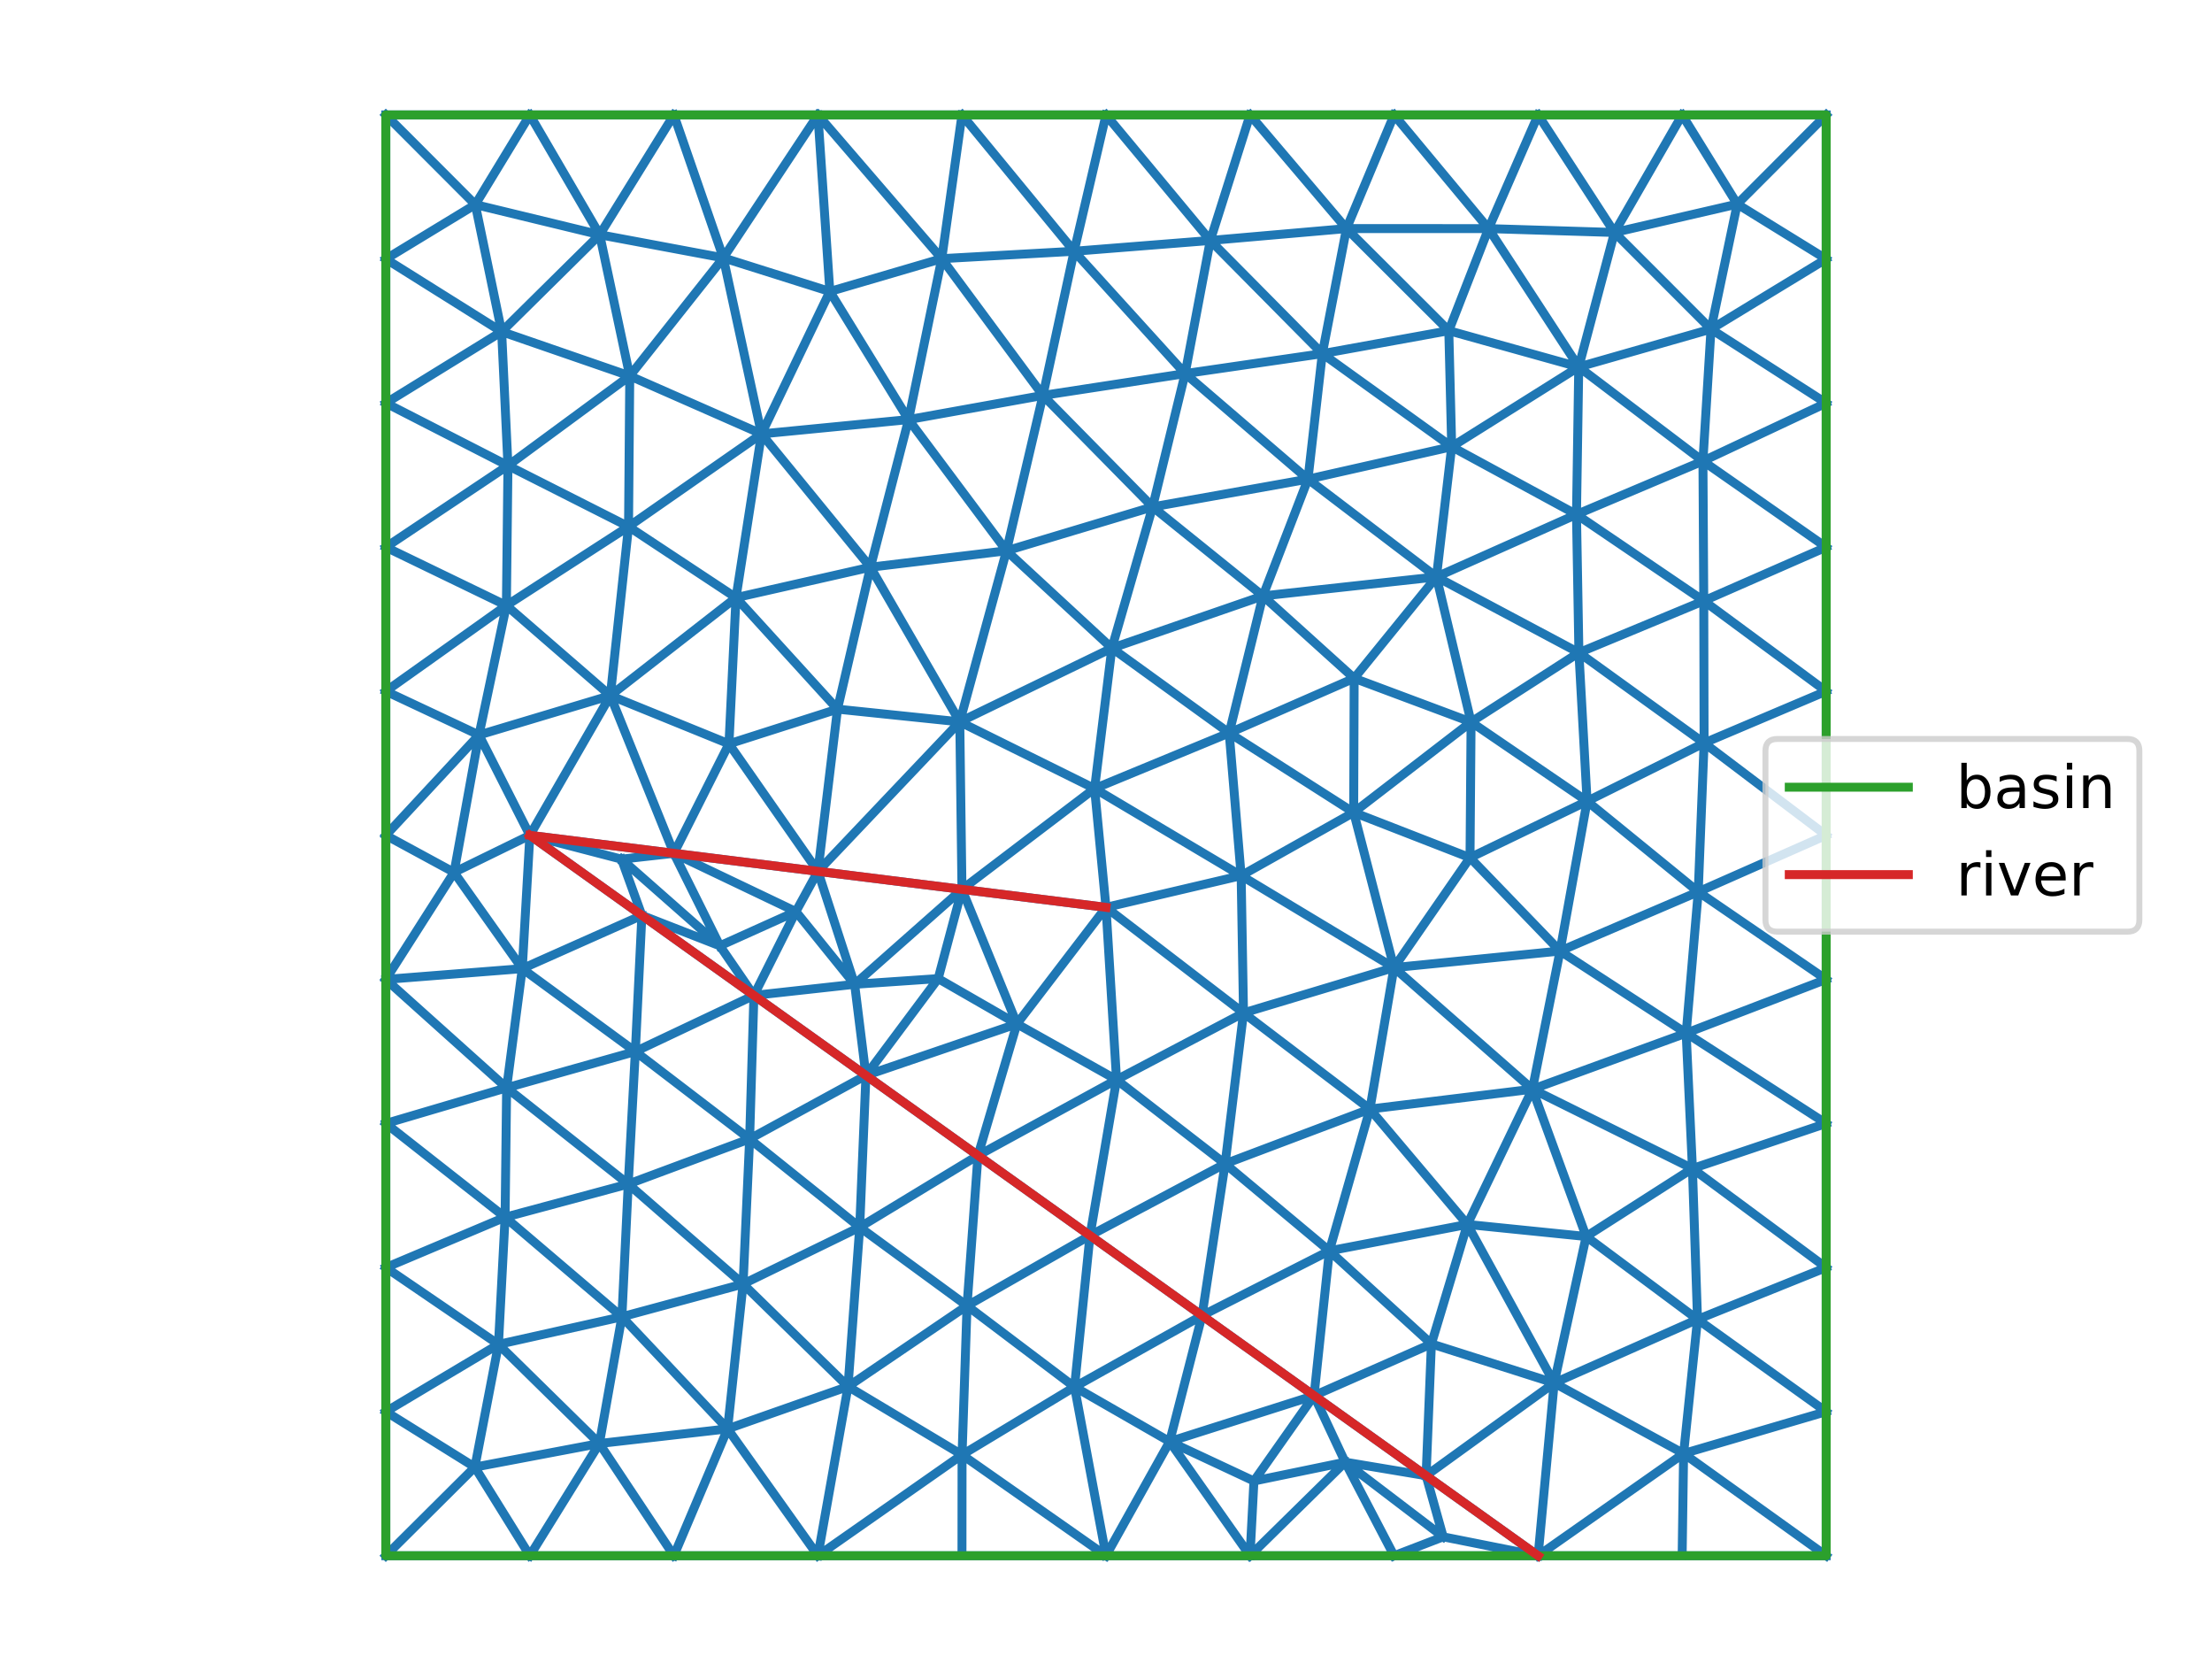 <?xml version="1.0" encoding="utf-8" standalone="no"?>
<!DOCTYPE svg PUBLIC "-//W3C//DTD SVG 1.1//EN"
  "http://www.w3.org/Graphics/SVG/1.1/DTD/svg11.dtd">
<!-- Created with matplotlib (https://matplotlib.org/) -->
<svg height="280.512pt" version="1.1" viewBox="0 0 371.52 280.512" width="371.52pt" xmlns="http://www.w3.org/2000/svg" xmlns:xlink="http://www.w3.org/1999/xlink">
 <defs>
  <style type="text/css">*{stroke-linecap:butt;stroke-linejoin:round;}</style>
 </defs>
 <g id="figure_1">
  <g id="patch_1">
   <path d="M 0 280.512 
L 371.52 280.512 
L 371.52 0 
L 0 0 
z
" style="fill:#ffffff;"/>
  </g>
  <g id="axes_1">
   <g id="line2d_1">
    <path clip-path="url(#p3fe40a7890)" d="M 282.528 19.296 
L 306.72 19.296 
M 291.78 34.272 
L 306.72 19.296 
M 291.78 34.272 
L 282.528 19.296 
M 306.72 43.488 
L 306.72 19.296 
M 306.72 43.488 
L 291.78 34.272 
M 258.336 19.296 
L 282.528 19.296 
M 306.72 67.68 
L 306.72 43.488 
M 271.161 39.035 
L 282.528 19.296 
M 271.161 39.035 
L 291.78 34.272 
M 271.161 39.035 
L 258.336 19.296 
M 287.373 55.263 
L 291.78 34.272 
M 287.373 55.263 
L 306.72 43.488 
M 287.373 55.263 
L 306.72 67.68 
M 287.373 55.263 
L 271.161 39.035 
M 250.012 38.384 
L 258.336 19.296 
M 250.012 38.384 
L 271.161 39.035 
M 234.144 19.296 
L 258.336 19.296 
M 234.144 19.296 
L 250.012 38.384 
M 306.72 91.872 
L 306.72 67.68 
M 286.02 77.413 
L 306.72 67.68 
M 286.02 77.413 
L 287.373 55.263 
M 286.02 77.413 
L 306.72 91.872 
M 265.161 61.615 
L 271.161 39.035 
M 265.161 61.615 
L 287.373 55.263 
M 265.161 61.615 
L 250.012 38.384 
M 265.161 61.615 
L 286.02 77.413 
M 243.336 55.526 
L 250.012 38.384 
M 243.336 55.526 
L 265.161 61.615 
M 226.153 38.38 
L 250.012 38.384 
M 226.153 38.38 
L 234.144 19.296 
M 226.153 38.38 
L 243.336 55.526 
M 209.952 19.296 
L 234.144 19.296 
M 209.952 19.296 
L 226.153 38.38 
M 306.72 116.064 
L 306.72 91.872 
M 286.159 100.888 
L 306.72 91.872 
M 286.159 100.888 
L 286.02 77.413 
M 286.159 100.888 
L 306.72 116.064 
M 264.781 86.384 
L 286.02 77.413 
M 264.781 86.384 
L 265.161 61.615 
M 264.781 86.384 
L 286.159 100.888 
M 243.822 75.009 
L 265.161 61.615 
M 243.822 75.009 
L 243.336 55.526 
M 243.822 75.009 
L 264.781 86.384 
M 222.093 59.382 
L 243.336 55.526 
M 222.093 59.382 
L 226.153 38.38 
M 222.093 59.382 
L 243.822 75.009 
M 203.277 40.376 
L 226.153 38.38 
M 203.277 40.376 
L 209.952 19.296 
M 203.277 40.376 
L 222.093 59.382 
M 185.76 19.296 
L 209.952 19.296 
M 185.76 19.296 
L 203.277 40.376 
M 306.72 140.256 
L 306.72 116.064 
M 286.214 124.756 
L 306.72 116.064 
M 286.214 124.756 
L 286.159 100.888 
M 286.214 124.756 
L 306.72 140.256 
M 265.188 109.59 
L 286.159 100.888 
M 265.188 109.59 
L 264.781 86.384 
M 265.188 109.59 
L 286.214 124.756 
M 241.263 96.865 
L 264.781 86.384 
M 241.263 96.865 
L 243.822 75.009 
M 241.263 96.865 
L 265.188 109.59 
M 219.684 80.454 
L 243.822 75.009 
M 219.684 80.454 
L 222.093 59.382 
M 219.684 80.454 
L 241.263 96.865 
M 199.049 62.732 
L 222.093 59.382 
M 199.049 62.732 
L 203.277 40.376 
M 199.049 62.732 
L 219.684 80.454 
M 180.403 42.189 
L 203.277 40.376 
M 180.403 42.189 
L 185.76 19.296 
M 180.403 42.189 
L 199.049 62.732 
M 161.568 19.296 
L 185.76 19.296 
M 161.568 19.296 
L 180.403 42.189 
M 306.72 164.448 
L 306.72 140.256 
M 266.562 134.529 
L 286.214 124.756 
M 266.562 134.529 
L 265.188 109.59 
M 285.229 149.742 
L 306.72 140.256 
M 285.229 149.742 
L 286.214 124.756 
M 285.229 149.742 
L 306.72 164.448 
M 285.229 149.742 
L 266.562 134.529 
M 247.077 121.232 
L 265.188 109.59 
M 247.077 121.232 
L 241.263 96.865 
M 247.077 121.232 
L 266.562 134.529 
M 227.439 113.889 
L 241.263 96.865 
M 227.439 113.889 
L 247.077 121.232 
M 212.121 100.06 
L 241.263 96.865 
M 212.121 100.06 
L 219.684 80.454 
M 212.121 100.06 
L 227.439 113.889 
M 193.588 85.111 
L 219.684 80.454 
M 193.588 85.111 
L 199.049 62.732 
M 193.588 85.111 
L 212.121 100.06 
M 175.171 66.394 
L 199.049 62.732 
M 175.171 66.394 
L 180.403 42.189 
M 175.171 66.394 
L 193.588 85.111 
M 158.173 43.431 
L 180.403 42.189 
M 158.173 43.431 
L 161.568 19.296 
M 158.173 43.431 
L 175.171 66.394 
M 137.376 19.296 
L 161.568 19.296 
M 137.376 19.296 
L 158.173 43.431 
M 113.184 19.296 
L 137.376 19.296 
M 88.992 19.296 
L 113.184 19.296 
M 306.72 188.64 
L 306.72 164.448 
M 283.203 173.468 
L 306.72 164.448 
M 283.203 173.468 
L 285.229 149.742 
M 283.203 173.468 
L 306.72 188.64 
M 246.898 144.009 
L 266.562 134.529 
M 246.898 144.009 
L 247.077 121.232 
M 262.021 159.685 
L 266.562 134.529 
M 262.021 159.685 
L 285.229 149.742 
M 262.021 159.685 
L 283.203 173.468 
M 262.021 159.685 
L 246.898 144.009 
M 227.362 136.409 
L 247.077 121.232 
M 227.362 136.409 
L 227.439 113.889 
M 227.362 136.409 
L 246.898 144.009 
M 206.452 123.07 
L 227.439 113.889 
M 206.452 123.07 
L 212.121 100.06 
M 206.452 123.07 
L 227.362 136.409 
M 186.747 108.825 
L 212.121 100.06 
M 186.747 108.825 
L 193.588 85.111 
M 186.747 108.825 
L 206.452 123.07 
M 169.048 92.48 
L 193.588 85.111 
M 169.048 92.48 
L 175.171 66.394 
M 169.048 92.48 
L 186.747 108.825 
M 139.378 48.943 
L 158.173 43.431 
M 139.378 48.943 
L 137.376 19.296 
M 152.598 70.452 
L 175.171 66.394 
M 152.598 70.452 
L 158.173 43.431 
M 152.598 70.452 
L 169.048 92.48 
M 152.598 70.452 
L 139.378 48.943 
M 121.485 43.296 
L 137.376 19.296 
M 121.485 43.296 
L 113.184 19.296 
M 121.485 43.296 
L 139.378 48.943 
M 64.8 19.296 
L 88.992 19.296 
M 100.724 39.411 
L 113.184 19.296 
M 100.724 39.411 
L 88.992 19.296 
M 100.724 39.411 
L 121.485 43.296 
M 79.831 34.353 
L 88.992 19.296 
M 79.831 34.353 
L 64.8 19.296 
M 79.831 34.353 
L 100.724 39.411 
M 306.72 212.832 
L 306.72 188.64 
M 284.255 196.207 
L 306.72 188.64 
M 284.255 196.207 
L 283.203 173.468 
M 284.255 196.207 
L 306.72 212.832 
M 257.377 182.885 
L 283.203 173.468 
M 257.377 182.885 
L 262.021 159.685 
M 257.377 182.885 
L 284.255 196.207 
M 234.128 162.471 
L 246.898 144.009 
M 234.128 162.471 
L 262.021 159.685 
M 234.128 162.471 
L 227.362 136.409 
M 234.128 162.471 
L 257.377 182.885 
M 208.459 147.028 
L 227.362 136.409 
M 208.459 147.028 
L 206.452 123.07 
M 208.459 147.028 
L 234.128 162.471 
M 183.842 132.403 
L 206.452 123.07 
M 183.842 132.403 
L 186.747 108.825 
M 183.842 132.403 
L 208.459 147.028 
M 161.203 121.2 
L 186.747 108.825 
M 161.203 121.2 
L 169.048 92.48 
M 161.203 121.2 
L 183.842 132.403 
M 146.197 95.238 
L 169.048 92.48 
M 146.197 95.238 
L 152.598 70.452 
M 146.197 95.238 
L 161.203 121.2 
M 140.663 119.07 
L 161.203 121.2 
M 140.663 119.07 
L 146.197 95.238 
M 127.899 72.858 
L 139.378 48.943 
M 127.899 72.858 
L 152.598 70.452 
M 127.899 72.858 
L 121.485 43.296 
M 127.899 72.858 
L 146.197 95.238 
M 105.772 63.121 
L 121.485 43.296 
M 105.772 63.121 
L 100.724 39.411 
M 105.772 63.121 
L 127.899 72.858 
M 64.8 43.488 
L 64.8 19.296 
M 64.8 43.488 
L 79.831 34.353 
M 84.255 55.688 
L 100.724 39.411 
M 84.255 55.688 
L 79.831 34.353 
M 84.255 55.688 
L 105.772 63.121 
M 84.255 55.688 
L 64.8 43.488 
M 306.72 237.024 
L 306.72 212.832 
M 266.406 207.616 
L 284.255 196.207 
M 266.406 207.616 
L 257.377 182.885 
M 285.109 221.535 
L 306.72 212.832 
M 285.109 221.535 
L 284.255 196.207 
M 285.109 221.535 
L 306.72 237.024 
M 285.109 221.535 
L 266.406 207.616 
M 246.448 205.59 
L 257.377 182.885 
M 246.448 205.59 
L 266.406 207.616 
M 230.087 186.22 
L 257.377 182.885 
M 230.087 186.22 
L 234.128 162.471 
M 230.087 186.22 
L 246.448 205.59 
M 208.856 170.076 
L 234.128 162.471 
M 208.856 170.076 
L 208.459 147.028 
M 208.856 170.076 
L 230.087 186.22 
M 185.76 152.352 
L 208.459 147.028 
M 185.76 152.352 
L 183.842 132.403 
M 185.76 152.352 
L 208.856 170.076 
M 161.568 149.328 
L 183.842 132.403 
M 161.568 149.328 
L 161.203 121.2 
M 161.568 149.328 
L 185.76 152.352 
M 137.376 146.304 
L 161.203 121.2 
M 137.376 146.304 
L 140.663 119.07 
M 137.376 146.304 
L 161.568 149.328 
M 123.616 100.35 
L 146.197 95.238 
M 123.616 100.35 
L 140.663 119.07 
M 123.616 100.35 
L 127.899 72.858 
M 122.435 124.898 
L 140.663 119.07 
M 122.435 124.898 
L 137.376 146.304 
M 122.435 124.898 
L 123.616 100.35 
M 105.566 88.419 
L 127.899 72.858 
M 105.566 88.419 
L 105.772 63.121 
M 105.566 88.419 
L 123.616 100.35 
M 85.314 78.18 
L 105.772 63.121 
M 85.314 78.18 
L 84.255 55.688 
M 85.314 78.18 
L 105.566 88.419 
M 64.8 67.68 
L 64.8 43.488 
M 64.8 67.68 
L 84.255 55.688 
M 64.8 67.68 
L 85.314 78.18 
M 306.72 261.216 
L 306.72 237.024 
M 282.773 244.06 
L 306.72 237.024 
M 282.773 244.06 
L 285.109 221.535 
M 282.773 244.06 
L 306.72 261.216 
M 261.034 232.212 
L 266.406 207.616 
M 261.034 232.212 
L 285.109 221.535 
M 261.034 232.212 
L 246.448 205.59 
M 261.034 232.212 
L 282.773 244.06 
M 240.413 225.648 
L 246.448 205.59 
M 240.413 225.648 
L 261.034 232.212 
M 223.276 210.027 
L 246.448 205.59 
M 223.276 210.027 
L 230.087 186.22 
M 223.276 210.027 
L 240.413 225.648 
M 205.764 195.407 
L 230.087 186.22 
M 205.764 195.407 
L 208.856 170.076 
M 205.764 195.407 
L 223.276 210.027 
M 187.532 181.297 
L 208.856 170.076 
M 187.532 181.297 
L 185.76 152.352 
M 187.532 181.297 
L 205.764 195.407 
M 170.797 171.916 
L 185.76 152.352 
M 170.797 171.916 
L 161.568 149.328 
M 170.797 171.916 
L 187.532 181.297 
M 157.572 164.314 
L 161.568 149.328 
M 157.572 164.314 
L 170.797 171.916 
M 143.54 165.27 
L 161.568 149.328 
M 143.54 165.27 
L 137.376 146.304 
M 143.54 165.27 
L 157.572 164.314 
M 133.678 153.058 
L 137.376 146.304 
M 133.678 153.058 
L 143.54 165.27 
M 113.184 143.28 
L 137.376 146.304 
M 113.184 143.28 
L 122.435 124.898 
M 113.184 143.28 
L 133.678 153.058 
M 102.512 116.797 
L 123.616 100.35 
M 102.512 116.797 
L 122.435 124.898 
M 102.512 116.797 
L 105.566 88.419 
M 102.512 116.797 
L 113.184 143.28 
M 85.052 101.667 
L 105.566 88.419 
M 85.052 101.667 
L 85.314 78.18 
M 85.052 101.667 
L 102.512 116.797 
M 64.8 91.872 
L 85.314 78.18 
M 64.8 91.872 
L 64.8 67.68 
M 64.8 91.872 
L 85.052 101.667 
M 282.528 261.216 
L 306.72 261.216 
M 282.528 261.216 
L 282.773 244.06 
M 104.387 144.259 
L 113.184 143.28 
M 120.905 158.809 
L 133.678 153.058 
M 120.905 158.809 
L 113.184 143.28 
M 120.905 158.809 
L 104.387 144.259 
M 258.336 261.216 
L 282.773 244.06 
M 258.336 261.216 
L 261.034 232.212 
M 258.336 261.216 
L 282.528 261.216 
M 239.52 247.776 
L 261.034 232.212 
M 239.52 247.776 
L 240.413 225.648 
M 239.52 247.776 
L 258.336 261.216 
M 220.704 234.336 
L 240.413 225.648 
M 220.704 234.336 
L 223.276 210.027 
M 220.704 234.336 
L 239.52 247.776 
M 201.888 220.896 
L 223.276 210.027 
M 201.888 220.896 
L 205.764 195.407 
M 201.888 220.896 
L 220.704 234.336 
M 183.072 207.456 
L 205.764 195.407 
M 183.072 207.456 
L 187.532 181.297 
M 183.072 207.456 
L 201.888 220.896 
M 164.256 194.016 
L 187.532 181.297 
M 164.256 194.016 
L 170.797 171.916 
M 164.256 194.016 
L 183.072 207.456 
M 145.44 180.576 
L 170.797 171.916 
M 145.44 180.576 
L 157.572 164.314 
M 145.44 180.576 
L 143.54 165.27 
M 145.44 180.576 
L 164.256 194.016 
M 126.624 167.136 
L 143.54 165.27 
M 126.624 167.136 
L 133.678 153.058 
M 126.624 167.136 
L 120.905 158.809 
M 126.624 167.136 
L 145.44 180.576 
M 88.992 140.256 
L 113.184 143.28 
M 88.992 140.256 
L 102.512 116.797 
M 88.992 140.256 
L 104.387 144.259 
M 80.45 123.411 
L 102.512 116.797 
M 80.45 123.411 
L 85.052 101.667 
M 80.45 123.411 
L 88.992 140.256 
M 64.8 116.064 
L 85.052 101.667 
M 64.8 116.064 
L 64.8 91.872 
M 64.8 116.064 
L 80.45 123.411 
M 107.808 153.696 
L 104.387 144.259 
M 107.808 153.696 
L 120.905 158.809 
M 107.808 153.696 
L 126.624 167.136 
M 107.808 153.696 
L 88.992 140.256 
M 242.394 258.044 
L 258.336 261.216 
M 242.394 258.044 
L 239.52 247.776 
M 210.608 248.673 
L 220.704 234.336 
M 234.144 261.216 
L 258.336 261.216 
M 234.144 261.216 
L 242.394 258.044 
M 225.933 245.505 
L 239.52 247.776 
M 225.933 245.505 
L 220.704 234.336 
M 225.933 245.505 
L 242.394 258.044 
M 225.933 245.505 
L 210.608 248.673 
M 225.933 245.505 
L 234.144 261.216 
M 196.454 242.05 
L 220.704 234.336 
M 196.454 242.05 
L 201.888 220.896 
M 196.454 242.05 
L 210.608 248.673 
M 180.473 232.876 
L 201.888 220.896 
M 180.473 232.876 
L 183.072 207.456 
M 180.473 232.876 
L 196.454 242.05 
M 162.42 219.246 
L 183.072 207.456 
M 162.42 219.246 
L 164.256 194.016 
M 162.42 219.246 
L 180.473 232.876 
M 144.394 206.057 
L 164.256 194.016 
M 144.394 206.057 
L 145.44 180.576 
M 144.394 206.057 
L 162.42 219.246 
M 125.904 191.236 
L 145.44 180.576 
M 125.904 191.236 
L 126.624 167.136 
M 125.904 191.236 
L 144.394 206.057 
M 106.708 176.559 
L 126.624 167.136 
M 106.708 176.559 
L 107.808 153.696 
M 106.708 176.559 
L 125.904 191.236 
M 87.718 162.643 
L 88.992 140.256 
M 87.718 162.643 
L 107.808 153.696 
M 87.718 162.643 
L 106.708 176.559 
M 76.263 146.473 
L 88.992 140.256 
M 76.263 146.473 
L 80.45 123.411 
M 76.263 146.473 
L 87.718 162.643 
M 64.8 140.256 
L 80.45 123.411 
M 64.8 140.256 
L 64.8 116.064 
M 64.8 140.256 
L 76.263 146.473 
M 209.952 261.216 
L 210.608 248.673 
M 209.952 261.216 
L 234.144 261.216 
M 209.952 261.216 
L 225.933 245.505 
M 209.952 261.216 
L 196.454 242.05 
M 185.76 261.216 
L 196.454 242.05 
M 185.76 261.216 
L 180.473 232.876 
M 185.76 261.216 
L 209.952 261.216 
M 161.584 244.276 
L 180.473 232.876 
M 161.584 244.276 
L 162.42 219.246 
M 161.584 244.276 
L 185.76 261.216 
M 142.431 232.808 
L 162.42 219.246 
M 142.431 232.808 
L 144.394 206.057 
M 142.431 232.808 
L 161.584 244.276 
M 124.808 215.594 
L 144.394 206.057 
M 124.808 215.594 
L 125.904 191.236 
M 124.808 215.594 
L 142.431 232.808 
M 105.517 198.813 
L 125.904 191.236 
M 105.517 198.813 
L 106.708 176.559 
M 105.517 198.813 
L 124.808 215.594 
M 85.092 182.649 
L 106.708 176.559 
M 85.092 182.649 
L 87.718 162.643 
M 85.092 182.649 
L 105.517 198.813 
M 64.8 164.448 
L 87.718 162.643 
M 64.8 164.448 
L 76.263 146.473 
M 64.8 164.448 
L 64.8 140.256 
M 64.8 164.448 
L 85.092 182.649 
M 161.568 261.216 
L 185.76 261.216 
M 161.568 261.216 
L 161.584 244.276 
M 137.376 261.216 
L 161.584 244.276 
M 137.376 261.216 
L 142.431 232.808 
M 137.376 261.216 
L 161.568 261.216 
M 122.206 239.914 
L 142.431 232.808 
M 122.206 239.914 
L 124.808 215.594 
M 122.206 239.914 
L 137.376 261.216 
M 104.452 221.098 
L 124.808 215.594 
M 104.452 221.098 
L 105.517 198.813 
M 104.452 221.098 
L 122.206 239.914 
M 84.833 204.381 
L 105.517 198.813 
M 84.833 204.381 
L 85.092 182.649 
M 84.833 204.381 
L 104.452 221.098 
M 64.8 188.64 
L 85.092 182.649 
M 64.8 188.64 
L 64.8 164.448 
M 64.8 188.64 
L 84.833 204.381 
M 113.184 261.216 
L 137.376 261.216 
M 113.184 261.216 
L 122.206 239.914 
M 100.672 242.376 
L 122.206 239.914 
M 100.672 242.376 
L 104.452 221.098 
M 100.672 242.376 
L 113.184 261.216 
M 83.721 225.733 
L 104.452 221.098 
M 83.721 225.733 
L 84.833 204.381 
M 83.721 225.733 
L 100.672 242.376 
M 64.8 212.832 
L 84.833 204.381 
M 64.8 212.832 
L 64.8 188.64 
M 64.8 212.832 
L 83.721 225.733 
M 88.992 261.216 
L 113.184 261.216 
M 88.992 261.216 
L 100.672 242.376 
M 79.751 246.339 
L 100.672 242.376 
M 79.751 246.339 
L 83.721 225.733 
M 79.751 246.339 
L 88.992 261.216 
M 64.8 237.024 
L 83.721 225.733 
M 64.8 237.024 
L 64.8 212.832 
M 64.8 237.024 
L 79.751 246.339 
M 64.8 261.216 
L 88.992 261.216 
M 64.8 261.216 
L 79.751 246.339 
M 64.8 261.216 
L 64.8 237.024 
L 64.8 237.024 
" style="fill:none;stroke:#1f77b4;stroke-linecap:square;stroke-width:1.5;"/>
   </g>
   <g id="line2d_2"/>
   <g id="line2d_3">
    <path clip-path="url(#p3fe40a7890)" d="M 306.72 116.064 
L 306.72 91.872 
L 306.72 67.68 
L 306.72 43.488 
L 306.72 19.296 
L 282.528 19.296 
L 258.336 19.296 
L 234.144 19.296 
L 209.952 19.296 
L 185.76 19.296 
L 161.568 19.296 
L 137.376 19.296 
L 113.184 19.296 
L 88.992 19.296 
L 64.8 19.296 
L 64.8 43.488 
L 64.8 67.68 
L 64.8 91.872 
L 64.8 116.064 
L 64.8 140.256 
L 64.8 164.448 
L 64.8 188.64 
L 64.8 212.832 
L 64.8 237.024 
L 64.8 261.216 
L 88.992 261.216 
L 113.184 261.216 
L 137.376 261.216 
L 161.568 261.216 
L 185.76 261.216 
L 209.952 261.216 
L 234.144 261.216 
L 258.336 261.216 
L 282.528 261.216 
L 306.72 261.216 
L 306.72 237.024 
L 306.72 212.832 
L 306.72 188.64 
L 306.72 164.448 
L 306.72 140.256 
L 306.72 116.064 
" style="fill:none;stroke:#2ca02c;stroke-linecap:square;stroke-width:1.5;"/>
   </g>
   <g id="line2d_4">
    <path clip-path="url(#p3fe40a7890)" d="M 185.76 152.352 
L 161.568 149.328 
L 137.376 146.304 
L 113.184 143.28 
L 88.992 140.256 
M 258.336 261.216 
L 239.52 247.776 
L 220.704 234.336 
L 201.888 220.896 
L 183.072 207.456 
L 164.256 194.016 
L 145.44 180.576 
L 126.624 167.136 
L 107.808 153.696 
L 88.992 140.256 
" style="fill:none;stroke:#d62728;stroke-linecap:square;stroke-width:1.5;"/>
   </g>
   <g id="legend_1">
    <g id="patch_2">
     <path d="M 298.518 156.434 
L 357.32 156.434 
Q 359.32 156.434 359.32 154.434 
L 359.32 126.078 
Q 359.32 124.078 357.32 124.078 
L 298.518 124.078 
Q 296.518 124.078 296.518 126.078 
L 296.518 154.434 
Q 296.518 156.434 298.518 156.434 
z
" style="fill:#ffffff;opacity:0.8;stroke:#cccccc;stroke-linejoin:miter;"/>
    </g>
    <g id="line2d_5">
     <path d="M 300.518 132.176 
L 320.518 132.176 
" style="fill:none;stroke:#2ca02c;stroke-linecap:square;stroke-width:1.5;"/>
    </g>
    <g id="line2d_6"/>
    <g id="text_1">
     <!-- basin -->
     <g transform="translate(328.518 135.676)scale(0.1 -0.1)">
      <defs>
       <path d="M 48.688 27.297 
Q 48.688 37.203 44.609 42.844 
Q 40.531 48.484 33.406 48.484 
Q 26.266 48.484 22.188 42.844 
Q 18.109 37.203 18.109 27.297 
Q 18.109 17.391 22.188 11.75 
Q 26.266 6.109 33.406 6.109 
Q 40.531 6.109 44.609 11.75 
Q 48.688 17.391 48.688 27.297 
z
M 18.109 46.391 
Q 20.953 51.266 25.266 53.625 
Q 29.594 56 35.594 56 
Q 45.562 56 51.781 48.094 
Q 58.016 40.188 58.016 27.297 
Q 58.016 14.406 51.781 6.484 
Q 45.562 -1.422 35.594 -1.422 
Q 29.594 -1.422 25.266 0.953 
Q 20.953 3.328 18.109 8.203 
L 18.109 0 
L 9.078 0 
L 9.078 75.984 
L 18.109 75.984 
z
" id="DejaVuSans-98"/>
       <path d="M 34.281 27.484 
Q 23.391 27.484 19.188 25 
Q 14.984 22.516 14.984 16.5 
Q 14.984 11.719 18.141 8.906 
Q 21.297 6.109 26.703 6.109 
Q 34.188 6.109 38.703 11.406 
Q 43.219 16.703 43.219 25.484 
L 43.219 27.484 
z
M 52.203 31.203 
L 52.203 0 
L 43.219 0 
L 43.219 8.297 
Q 40.141 3.328 35.547 0.953 
Q 30.953 -1.422 24.312 -1.422 
Q 15.922 -1.422 10.953 3.297 
Q 6 8.016 6 15.922 
Q 6 25.141 12.172 29.828 
Q 18.359 34.516 30.609 34.516 
L 43.219 34.516 
L 43.219 35.406 
Q 43.219 41.609 39.141 45 
Q 35.062 48.391 27.688 48.391 
Q 23 48.391 18.547 47.266 
Q 14.109 46.141 10.016 43.891 
L 10.016 52.203 
Q 14.938 54.109 19.578 55.047 
Q 24.219 56 28.609 56 
Q 40.484 56 46.344 49.844 
Q 52.203 43.703 52.203 31.203 
z
" id="DejaVuSans-97"/>
       <path d="M 44.281 53.078 
L 44.281 44.578 
Q 40.484 46.531 36.375 47.5 
Q 32.281 48.484 27.875 48.484 
Q 21.188 48.484 17.844 46.438 
Q 14.5 44.391 14.5 40.281 
Q 14.5 37.156 16.891 35.375 
Q 19.281 33.594 26.516 31.984 
L 29.594 31.297 
Q 39.156 29.25 43.188 25.516 
Q 47.219 21.781 47.219 15.094 
Q 47.219 7.469 41.188 3.016 
Q 35.156 -1.422 24.609 -1.422 
Q 20.219 -1.422 15.453 -0.562 
Q 10.688 0.297 5.422 2 
L 5.422 11.281 
Q 10.406 8.688 15.234 7.391 
Q 20.062 6.109 24.812 6.109 
Q 31.156 6.109 34.562 8.281 
Q 37.984 10.453 37.984 14.406 
Q 37.984 18.062 35.516 20.016 
Q 33.062 21.969 24.703 23.781 
L 21.578 24.516 
Q 13.234 26.266 9.516 29.906 
Q 5.812 33.547 5.812 39.891 
Q 5.812 47.609 11.281 51.797 
Q 16.75 56 26.812 56 
Q 31.781 56 36.172 55.266 
Q 40.578 54.547 44.281 53.078 
z
" id="DejaVuSans-115"/>
       <path d="M 9.422 54.688 
L 18.406 54.688 
L 18.406 0 
L 9.422 0 
z
M 9.422 75.984 
L 18.406 75.984 
L 18.406 64.594 
L 9.422 64.594 
z
" id="DejaVuSans-105"/>
       <path d="M 54.891 33.016 
L 54.891 0 
L 45.906 0 
L 45.906 32.719 
Q 45.906 40.484 42.875 44.328 
Q 39.844 48.188 33.797 48.188 
Q 26.516 48.188 22.312 43.547 
Q 18.109 38.922 18.109 30.906 
L 18.109 0 
L 9.078 0 
L 9.078 54.688 
L 18.109 54.688 
L 18.109 46.188 
Q 21.344 51.125 25.703 53.562 
Q 30.078 56 35.797 56 
Q 45.219 56 50.047 50.172 
Q 54.891 44.344 54.891 33.016 
z
" id="DejaVuSans-110"/>
      </defs>
      <use xlink:href="#DejaVuSans-98"/>
      <use x="63.477" xlink:href="#DejaVuSans-97"/>
      <use x="124.756" xlink:href="#DejaVuSans-115"/>
      <use x="176.855" xlink:href="#DejaVuSans-105"/>
      <use x="204.639" xlink:href="#DejaVuSans-110"/>
     </g>
    </g>
    <g id="line2d_7">
     <path d="M 300.518 146.854 
L 320.518 146.854 
" style="fill:none;stroke:#d62728;stroke-linecap:square;stroke-width:1.5;"/>
    </g>
    <g id="line2d_8"/>
    <g id="text_2">
     <!-- river -->
     <g transform="translate(328.518 150.354)scale(0.1 -0.1)">
      <defs>
       <path d="M 41.109 46.297 
Q 39.594 47.172 37.812 47.578 
Q 36.031 48 33.891 48 
Q 26.266 48 22.188 43.047 
Q 18.109 38.094 18.109 28.812 
L 18.109 0 
L 9.078 0 
L 9.078 54.688 
L 18.109 54.688 
L 18.109 46.188 
Q 20.953 51.172 25.484 53.578 
Q 30.031 56 36.531 56 
Q 37.453 56 38.578 55.875 
Q 39.703 55.766 41.062 55.516 
z
" id="DejaVuSans-114"/>
       <path d="M 2.984 54.688 
L 12.5 54.688 
L 29.594 8.797 
L 46.688 54.688 
L 56.203 54.688 
L 35.688 0 
L 23.484 0 
z
" id="DejaVuSans-118"/>
       <path d="M 56.203 29.594 
L 56.203 25.203 
L 14.891 25.203 
Q 15.484 15.922 20.484 11.062 
Q 25.484 6.203 34.422 6.203 
Q 39.594 6.203 44.453 7.469 
Q 49.312 8.734 54.109 11.281 
L 54.109 2.781 
Q 49.266 0.734 44.188 -0.344 
Q 39.109 -1.422 33.891 -1.422 
Q 20.797 -1.422 13.156 6.188 
Q 5.516 13.812 5.516 26.812 
Q 5.516 40.234 12.766 48.109 
Q 20.016 56 32.328 56 
Q 43.359 56 49.781 48.891 
Q 56.203 41.797 56.203 29.594 
z
M 47.219 32.234 
Q 47.125 39.594 43.094 43.984 
Q 39.062 48.391 32.422 48.391 
Q 24.906 48.391 20.391 44.141 
Q 15.875 39.891 15.188 32.172 
z
" id="DejaVuSans-101"/>
      </defs>
      <use xlink:href="#DejaVuSans-114"/>
      <use x="41.113" xlink:href="#DejaVuSans-105"/>
      <use x="68.896" xlink:href="#DejaVuSans-118"/>
      <use x="128.076" xlink:href="#DejaVuSans-101"/>
      <use x="189.6" xlink:href="#DejaVuSans-114"/>
     </g>
    </g>
   </g>
  </g>
 </g>
 <defs>
  <clipPath id="p3fe40a7890">
   <rect height="266.112" width="357.12" x="7.2" y="7.2"/>
  </clipPath>
 </defs>
</svg>
